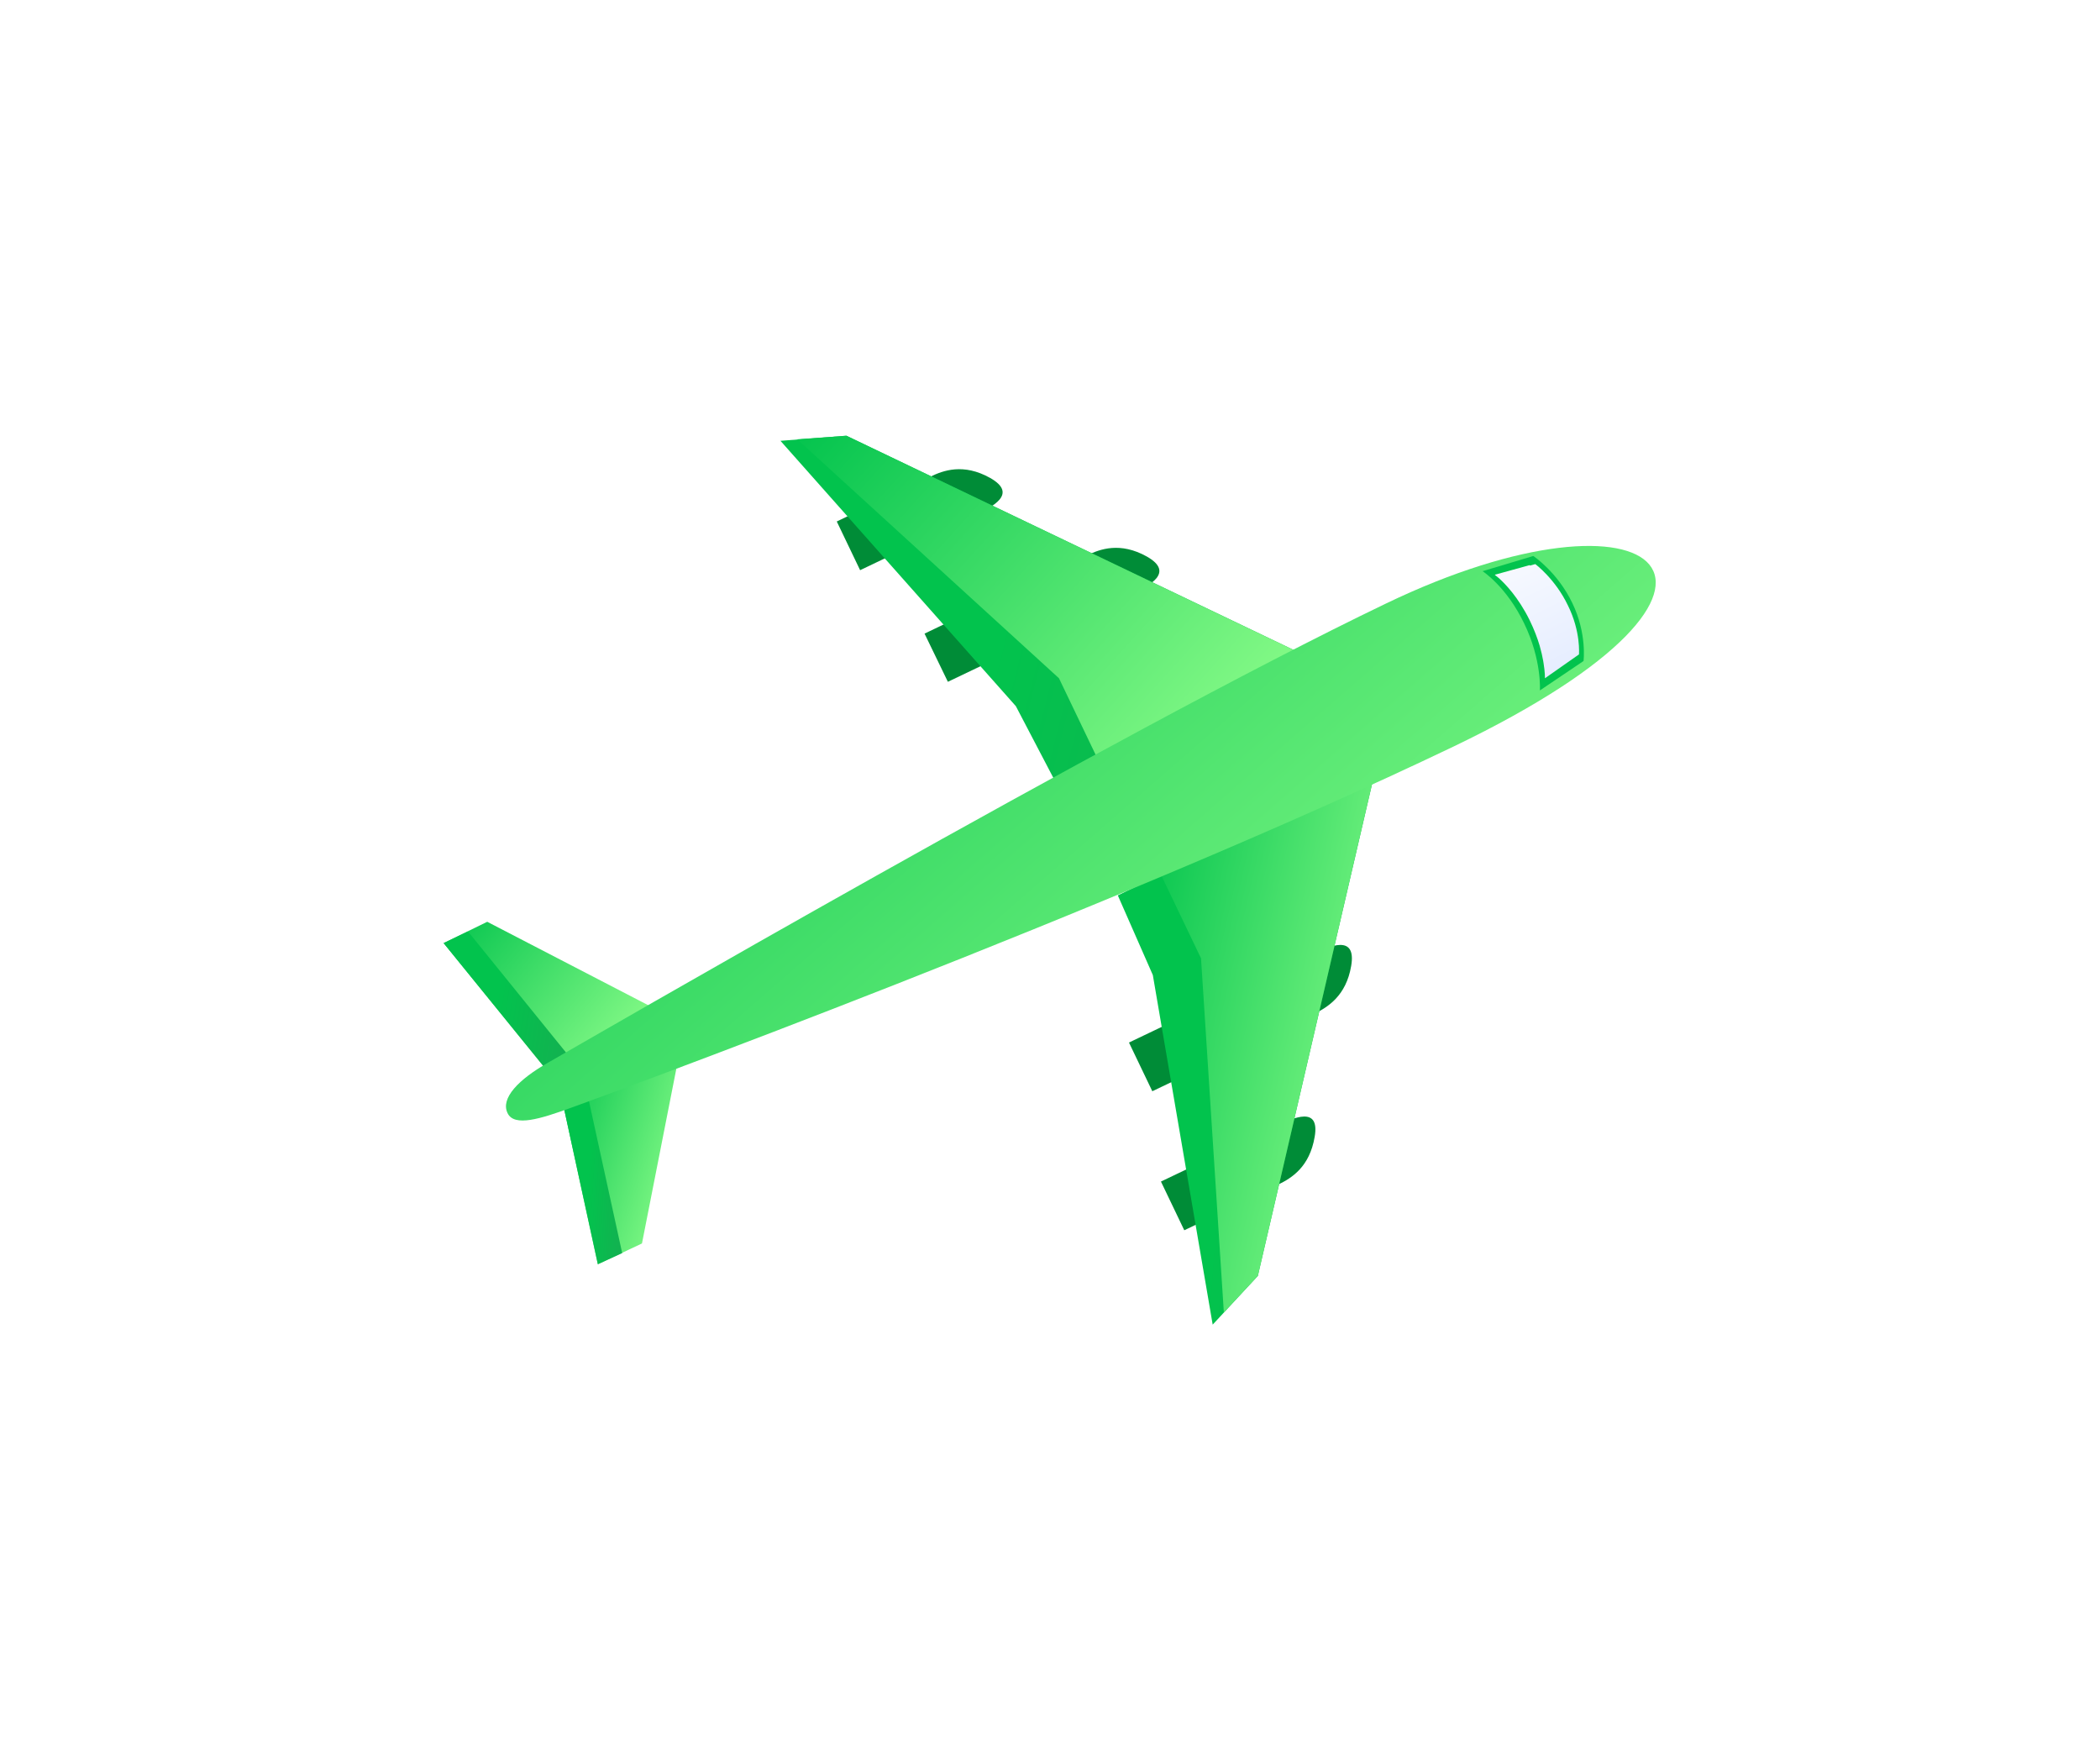 <svg xmlns="http://www.w3.org/2000/svg" width="241" height="202" viewBox="0 0 241 202" fill="none">
<g filter="url(#filter0_d)">
<path d="M124.92 77.069L119.564 79.63L122.242 85.219L127.598 82.658C129.17 81.901 129.811 80.038 129.054 78.524C128.297 77.01 126.434 76.312 124.92 77.069Z" fill="#008C37"/>
<path d="M128.588 93.021L123.232 95.582L125.91 101.171L131.266 98.61C132.838 97.853 133.478 95.99 132.721 94.476C132.023 92.904 130.16 92.264 128.588 93.021Z" fill="#008C37"/>
<path d="M136.739 89.062L131.383 91.623L134.061 97.212L136.681 95.931C138.253 95.175 140.29 93.894 140.873 90.459C141.513 86.791 138.311 88.363 136.739 89.062Z" fill="#008C37"/>
<path d="M140.931 69.384L135.574 71.945L138.253 77.534L140.872 76.312C142.386 75.555 144.482 74.274 145.064 70.839C145.705 67.113 142.444 68.627 140.931 69.384Z" fill="#008C37"/>
<path d="M65.246 75.788L52.67 82.716L40.91 68.219L45.917 65.774L65.246 75.788Z" fill="url(#paint0_linear)"/>
<path d="M43.705 66.88L40.91 68.219L52.67 82.716L55.349 81.26L43.705 66.88Z" fill="url(#paint1_linear)"/>
<path d="M67.866 81.377L54.65 86.849L58.609 105.072L63.674 102.685L67.866 81.377Z" fill="url(#paint2_linear)"/>
<path d="M147.859 48.25L118.283 62.747L122.301 71.887L129.17 112L134.352 106.411L147.859 48.25Z" fill="url(#paint3_linear)"/>
<path d="M147.859 48.25L123.116 60.127L127.831 69.966L130.451 110.603L134.352 106.411L147.859 48.25Z" fill="url(#paint4_linear)"/>
<path d="M104.136 35.675L98.78 38.236L96.102 32.706L101.458 30.144C103.03 29.387 104.834 30.027 105.591 31.599C106.348 33.113 105.708 34.976 104.136 35.675Z" fill="#008C37"/>
<path d="M94.064 22.866L88.708 25.428L86.03 19.839L91.386 17.277C92.958 16.52 94.763 17.161 95.519 18.733C96.218 20.305 95.578 22.168 94.064 22.866Z" fill="#008C37"/>
<path d="M102.157 18.966L96.801 21.527L94.123 15.938L96.742 14.716C98.256 13.959 100.585 13.144 103.612 14.832C106.931 16.695 103.729 18.209 102.157 18.966Z" fill="#008C37"/>
<path d="M120.147 27.99L114.79 30.551L112.112 24.962L114.732 23.74C116.246 22.983 118.575 22.168 121.602 23.856C124.921 25.719 121.718 27.291 120.147 27.99Z" fill="#008C37"/>
<path d="M140.989 35.791L111.18 49.822L106.581 41.031L79.567 10.582L87.136 10L140.989 35.791Z" fill="url(#paint5_linear)"/>
<path d="M140.989 35.791L116.246 47.668L111.53 37.829L81.489 10.408L87.136 10L140.989 35.791Z" fill="url(#paint6_linear)"/>
<path d="M61.403 103.791L58.609 105.072L54.65 86.849L57.444 85.685L61.403 103.791Z" fill="url(#paint7_linear)"/>
<path d="M156.883 45.63C117.759 64.377 58.9 85.918 55.465 87.14C52.088 88.363 49.002 89.353 48.246 87.723C47.431 86.034 49.468 83.88 52.961 81.901C56.455 79.921 117.992 44.175 149.023 29.27C180.112 14.308 196.006 26.825 156.883 45.63Z" fill="url(#paint8_linear)"/>
<path d="M171.729 35.849L166.722 39.226C166.722 39.226 166.955 35.733 164.917 31.541C162.879 27.291 160.143 25.544 160.143 25.544L165.965 23.798C165.965 23.798 168.76 25.661 170.448 29.212C172.136 32.705 171.729 35.849 171.729 35.849Z" fill="#02C34D"/>
<path fill-rule="evenodd" clip-rule="evenodd" d="M167.303 37.829L171.204 35.093C171.204 35.093 171.437 32.473 169.923 29.445C168.468 26.418 166.197 24.73 166.197 24.73L165.581 24.901C165.573 24.883 165.565 24.864 165.557 24.846L161.54 25.952C161.54 25.952 161.565 25.97 161.612 26.006L161.598 26.01C161.598 26.01 161.743 26.111 161.988 26.32C162.726 26.975 164.249 28.533 165.557 31.192C166.064 32.237 166.433 33.214 166.692 34.084C166.881 34.738 167.011 35.331 167.102 35.843C167.111 35.904 167.121 35.965 167.129 36.024C167.13 36.022 167.131 36.02 167.131 36.018C167.317 37.143 167.303 37.829 167.303 37.829Z" fill="url(#paint9_linear)"/>
</g>
<defs>
<filter id="filter0_d" x="0.91" y="0" width="239.103" height="202" filterUnits="userSpaceOnUse" color-interpolation-filters="sRGB">
<feFlood flood-opacity="0" result="BackgroundImageFix"/>
<feColorMatrix in="SourceAlpha" type="matrix" values="0 0 0 0 0 0 0 0 0 0 0 0 0 0 0 0 0 0 127 0" result="hardAlpha"/>
<feOffset dx="10" dy="40"/>
<feGaussianBlur stdDeviation="25"/>
<feColorMatrix type="matrix" values="0 0 0 0 0.422 0 0 0 0 0.597 0 0 0 0 0.858 0 0 0 0.3 0"/>
<feBlend mode="multiply" in2="BackgroundImageFix" result="effect1_dropShadow"/>
<feBlend mode="normal" in="SourceGraphic" in2="effect1_dropShadow" result="shape"/>
</filter>
<linearGradient id="paint0_linear" x1="40.325" y1="65.774" x2="62.367" y2="83.943" gradientUnits="userSpaceOnUse">
<stop stop-color="#02C34D"/>
<stop offset="1" stop-color="#91FF8C"/>
</linearGradient>
<linearGradient id="paint1_linear" x1="48.129" y1="66.88" x2="56.048" y2="68.07" gradientUnits="userSpaceOnUse">
<stop stop-color="#02C34D"/>
<stop offset="1" stop-color="#11B350"/>
</linearGradient>
<linearGradient id="paint2_linear" x1="54.332" y1="81.377" x2="72.567" y2="87.213" gradientUnits="userSpaceOnUse">
<stop stop-color="#02C34D"/>
<stop offset="1" stop-color="#91FF8C"/>
</linearGradient>
<linearGradient id="paint3_linear" x1="133.071" y1="48.25" x2="149.561" y2="49.511" gradientUnits="userSpaceOnUse">
<stop stop-color="#02C34D"/>
<stop offset="1" stop-color="#11B350"/>
</linearGradient>
<linearGradient id="paint4_linear" x1="122.521" y1="48.25" x2="158.303" y2="56.398" gradientUnits="userSpaceOnUse">
<stop stop-color="#02C34D"/>
<stop offset="1" stop-color="#91FF8C"/>
</linearGradient>
<linearGradient id="paint5_linear" x1="110.278" y1="10" x2="142.633" y2="18.227" gradientUnits="userSpaceOnUse">
<stop stop-color="#02C34D"/>
<stop offset="1" stop-color="#11B350"/>
</linearGradient>
<linearGradient id="paint6_linear" x1="80.058" y1="10" x2="129.744" y2="55.037" gradientUnits="userSpaceOnUse">
<stop stop-color="#02C34D"/>
<stop offset="1" stop-color="#91FF8C"/>
</linearGradient>
<linearGradient id="paint7_linear" x1="58.027" y1="85.685" x2="61.802" y2="85.902" gradientUnits="userSpaceOnUse">
<stop stop-color="#02C34D"/>
<stop offset="1" stop-color="#11B350"/>
</linearGradient>
<linearGradient id="paint8_linear" x1="44.893" y1="22.646" x2="131.449" y2="122.049" gradientUnits="userSpaceOnUse">
<stop stop-color="#02C34D"/>
<stop offset="1" stop-color="#91FF8C"/>
</linearGradient>
<linearGradient id="paint9_linear" x1="167.254" y1="88.275" x2="138.491" y2="29.957" gradientUnits="userSpaceOnUse">
<stop stop-color="#ABC4FF"/>
<stop offset="1" stop-color="white"/>
</linearGradient>
</defs>
</svg>